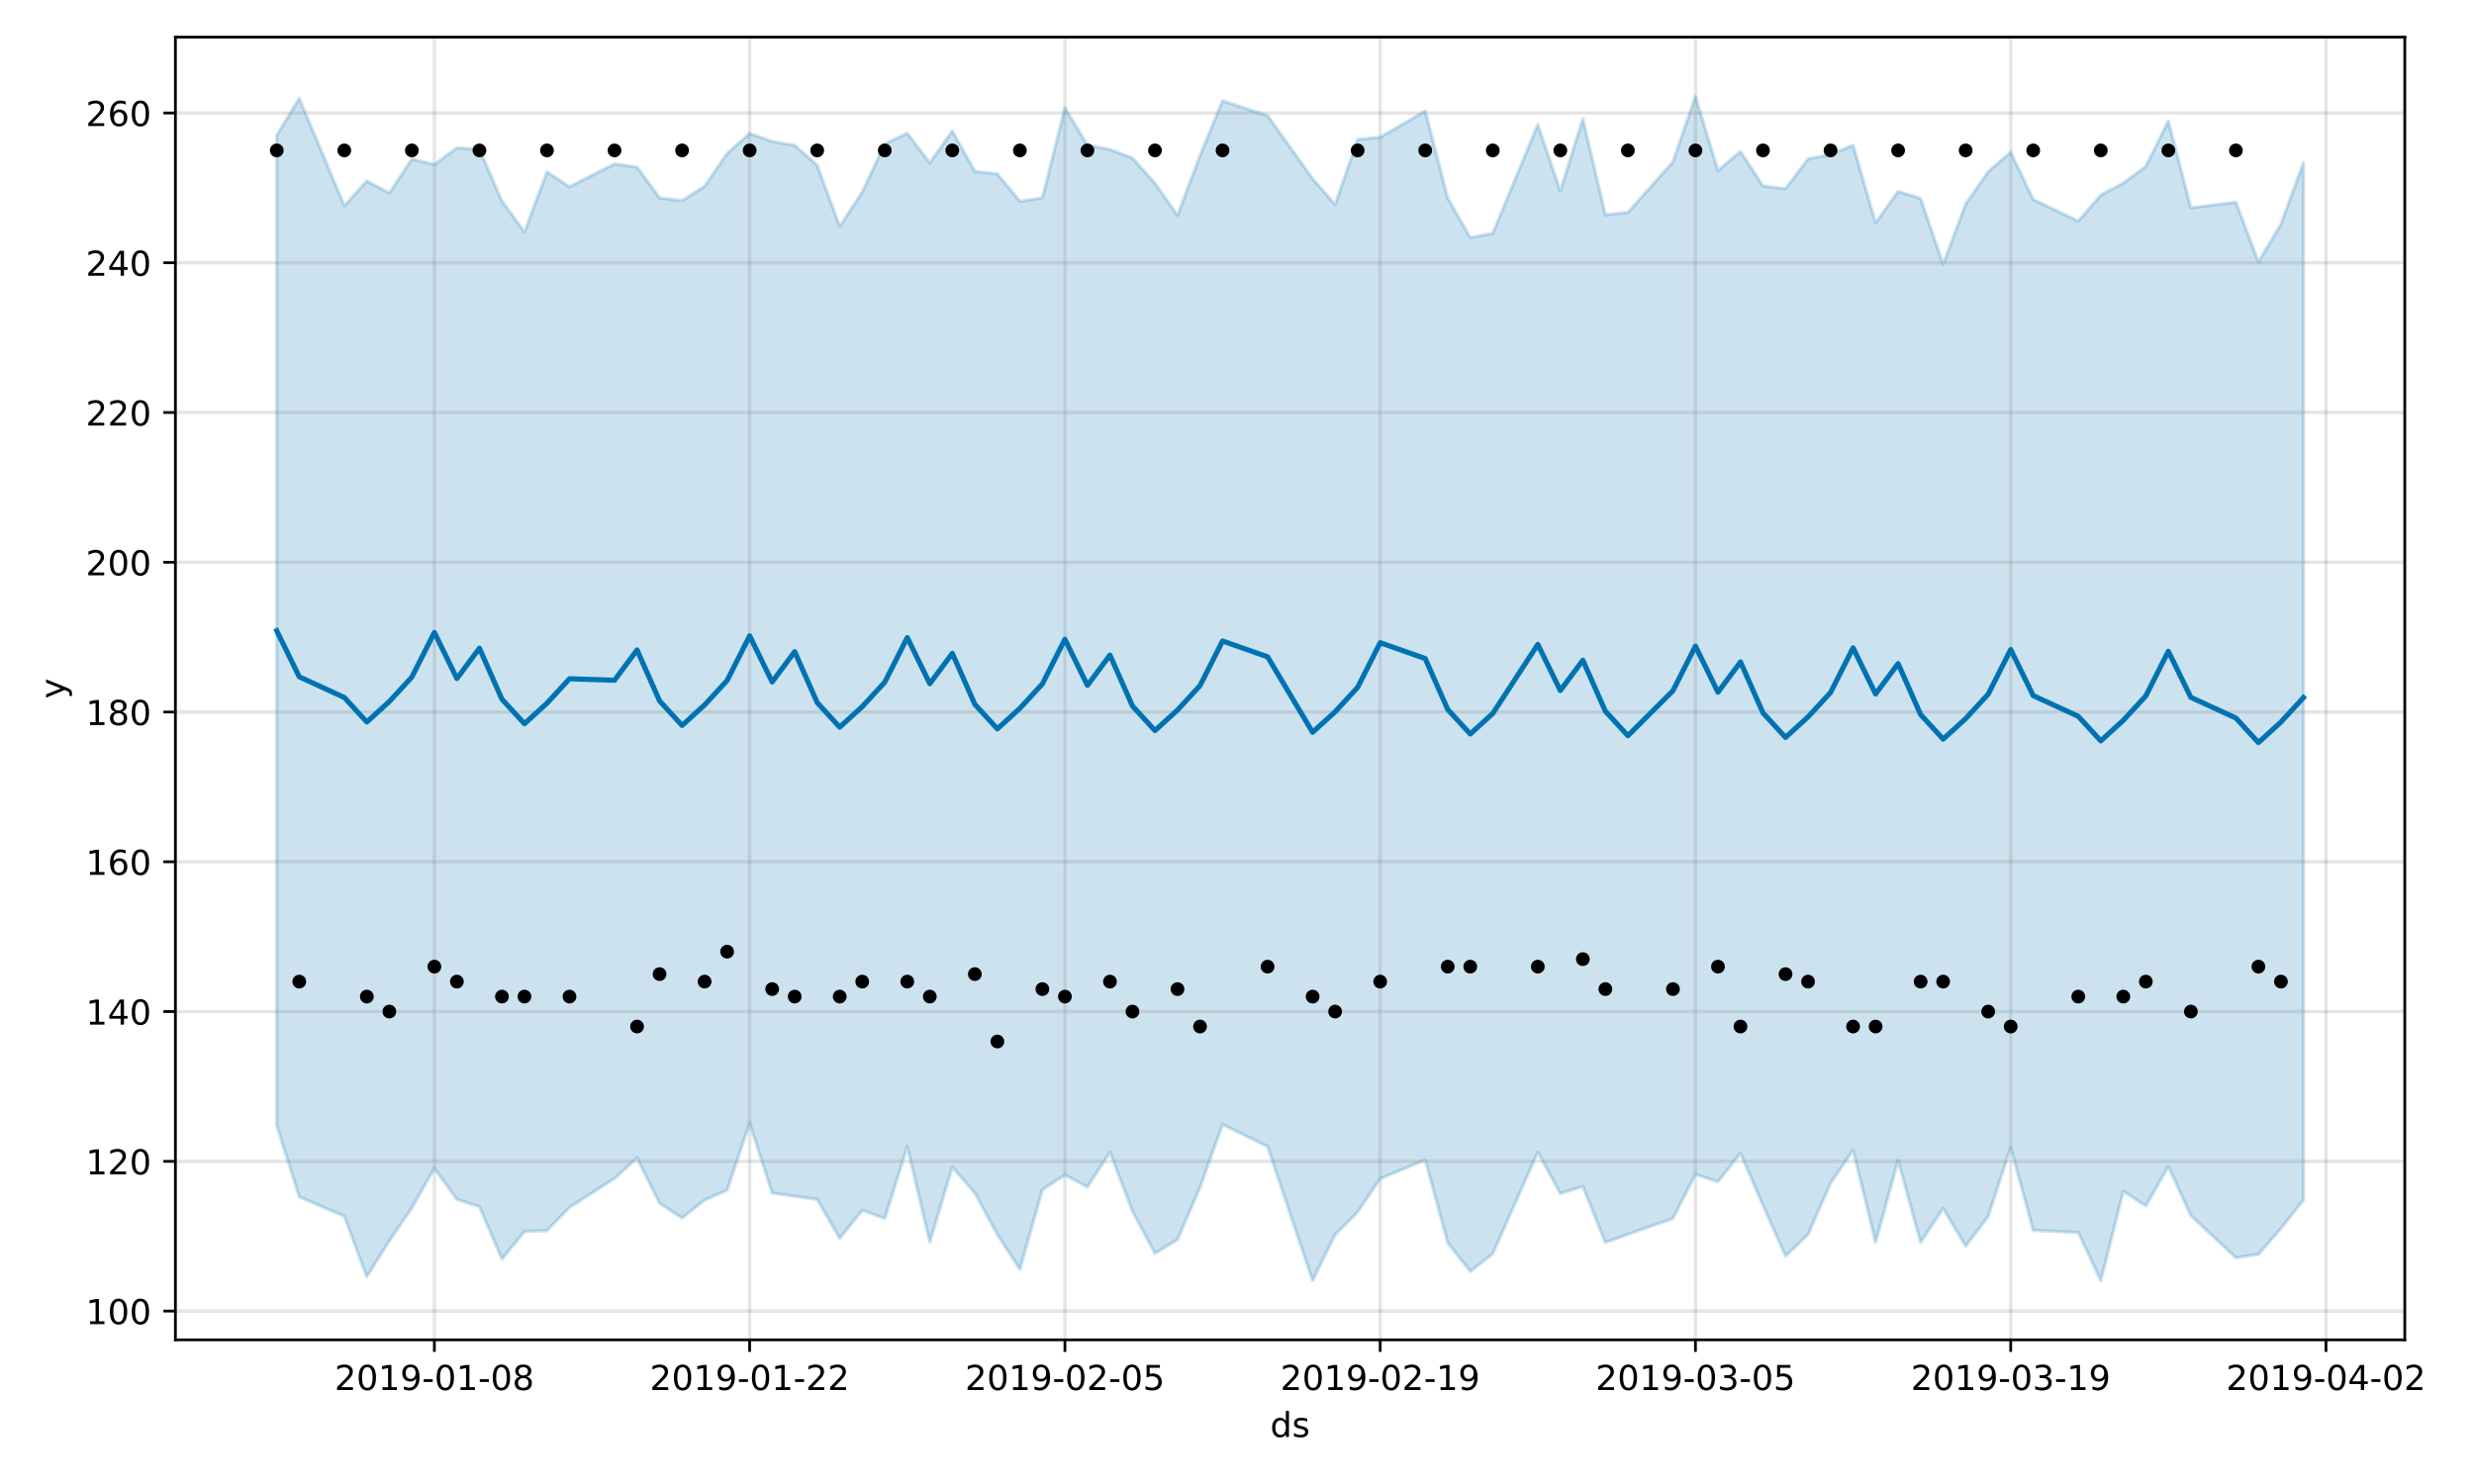 <?xml version="1.0" encoding="utf-8" standalone="no"?>
<!DOCTYPE svg PUBLIC "-//W3C//DTD SVG 1.1//EN"
  "http://www.w3.org/Graphics/SVG/1.1/DTD/svg11.dtd">
<!-- Created with matplotlib (https://matplotlib.org/) -->
<svg height="432pt" version="1.1" viewBox="0 0 720 432" width="720pt" xmlns="http://www.w3.org/2000/svg" xmlns:xlink="http://www.w3.org/1999/xlink">
 <defs>
  <style type="text/css">
*{stroke-linecap:butt;stroke-linejoin:round;}
  </style>
 </defs>
 <g id="figure_1">
  <g id="patch_1">
   <path d="M 0 432 
L 720 432 
L 720 0 
L 0 0 
z
" style="fill:#ffffff;"/>
  </g>
  <g id="axes_1">
   <g id="patch_2">
    <path d="M 51.05 390.04 
L 699.857 390.04 
L 699.857 10.8 
L 51.05 10.8 
z
" style="fill:#ffffff;"/>
   </g>
   <g id="PolyCollection_1">
    <defs>
     <path d="M 80.541 -392.601 
L 80.541 -104.341 
L 87.095 -83.588 
L 100.202 -77.936 
L 106.756 -60.337 
L 113.309 -70.82 
L 119.863 -80.382 
L 126.417 -91.908 
L 132.97 -82.82 
L 139.524 -80.77 
L 146.077 -65.471 
L 152.631 -73.512 
L 159.185 -73.768 
L 165.738 -80.512 
L 178.845 -88.942 
L 185.399 -94.904 
L 191.953 -81.729 
L 198.506 -77.409 
L 205.06 -82.632 
L 211.613 -85.545 
L 218.167 -105.075 
L 224.721 -84.718 
L 231.274 -83.771 
L 237.828 -82.842 
L 244.381 -71.475 
L 250.935 -79.682 
L 257.489 -77.292 
L 264.042 -98.208 
L 270.596 -70.395 
L 277.15 -92.247 
L 283.703 -84.743 
L 290.257 -72.613 
L 296.81 -62.505 
L 303.364 -85.678 
L 309.918 -89.931 
L 316.471 -86.467 
L 323.025 -96.604 
L 329.578 -79.401 
L 336.132 -67.142 
L 342.686 -71.144 
L 349.239 -86.368 
L 355.793 -104.638 
L 368.9 -98.247 
L 382.007 -59.218 
L 388.561 -72.592 
L 395.114 -79.172 
L 401.668 -88.872 
L 414.775 -94.34 
L 421.329 -70.235 
L 427.883 -61.881 
L 434.436 -67.019 
L 447.543 -96.595 
L 454.097 -84.543 
L 460.651 -86.638 
L 467.204 -70.285 
L 473.758 -72.683 
L 486.865 -77.295 
L 493.419 -90.152 
L 499.972 -87.975 
L 506.526 -96.304 
L 513.079 -81.113 
L 519.633 -66.344 
L 526.187 -72.605 
L 532.74 -87.571 
L 539.294 -97.219 
L 545.847 -70.354 
L 552.401 -94.193 
L 558.955 -70.295 
L 565.508 -80.215 
L 572.062 -69.255 
L 578.616 -77.876 
L 585.169 -97.968 
L 591.723 -73.839 
L 604.83 -73.209 
L 611.384 -59.198 
L 617.937 -85.23 
L 624.491 -80.937 
L 631.044 -92.407 
L 637.598 -78.114 
L 650.705 -65.88 
L 657.259 -66.847 
L 663.812 -74.392 
L 670.366 -82.69 
L 670.366 -384.643 
L 670.366 -384.643 
L 663.812 -366.772 
L 657.259 -355.757 
L 650.705 -373.13 
L 637.598 -371.504 
L 631.044 -396.784 
L 624.491 -383.552 
L 617.937 -378.703 
L 611.384 -375.205 
L 604.83 -367.632 
L 591.723 -373.923 
L 585.169 -387.729 
L 578.616 -382.013 
L 572.062 -372.638 
L 565.508 -355.056 
L 558.955 -374.197 
L 552.401 -376.306 
L 545.847 -367.102 
L 539.294 -389.72 
L 532.74 -386.996 
L 526.187 -385.764 
L 519.633 -377.032 
L 513.079 -377.878 
L 506.526 -387.91 
L 499.972 -382.34 
L 493.419 -403.962 
L 486.865 -384.887 
L 473.758 -370.156 
L 467.204 -369.449 
L 460.651 -397.432 
L 454.097 -376.396 
L 447.543 -395.719 
L 434.436 -364.073 
L 427.883 -362.836 
L 421.329 -374.328 
L 414.775 -399.686 
L 401.668 -392.032 
L 395.114 -391.429 
L 388.561 -372.471 
L 382.007 -379.957 
L 368.9 -398.321 
L 355.793 -402.662 
L 349.239 -386.722 
L 342.686 -369.335 
L 336.132 -378.633 
L 329.578 -385.986 
L 323.025 -388.497 
L 316.471 -389.695 
L 309.918 -400.647 
L 303.364 -374.428 
L 296.81 -373.395 
L 290.257 -381.374 
L 283.703 -382.1 
L 277.15 -393.867 
L 270.596 -384.56 
L 264.042 -393.211 
L 257.489 -390.136 
L 250.935 -376.089 
L 244.381 -366.076 
L 237.828 -383.897 
L 231.274 -389.691 
L 224.721 -390.823 
L 218.167 -393.174 
L 211.613 -387.33 
L 205.06 -377.77 
L 198.506 -373.613 
L 191.953 -374.388 
L 185.399 -383.355 
L 178.845 -384.297 
L 165.738 -377.619 
L 159.185 -381.956 
L 152.631 -364.463 
L 146.077 -373.471 
L 139.524 -388.535 
L 132.97 -388.943 
L 126.417 -384.117 
L 119.863 -385.738 
L 113.309 -375.788 
L 106.756 -379.328 
L 100.202 -372.078 
L 87.095 -403.359 
L 80.541 -392.601 
z
" id="m6bc4065af2" style="stroke:#0072b2;stroke-opacity:0.2;"/>
    </defs>
    <g clip-path="url(#pd76e90edb2)">
     <use style="fill:#0072b2;fill-opacity:0.2;stroke:#0072b2;stroke-opacity:0.2;" x="0" xlink:href="#m6bc4065af2" y="432"/>
    </g>
   </g>
   <g id="matplotlib.axis_1">
    <g id="xtick_1">
     <g id="line2d_1">
      <path clip-path="url(#pd76e90edb2)" d="M 126.417 390.04 
L 126.417 10.8 
" style="fill:none;stroke:#808080;stroke-linecap:square;stroke-opacity:0.2;"/>
     </g>
     <g id="line2d_2">
      <defs>
       <path d="M 0 0 
L 0 3.5 
" id="m3eb7b88e1e" style="stroke:#000000;stroke-width:0.8;"/>
      </defs>
      <g>
       <use style="stroke:#000000;stroke-width:0.8;" x="126.417" xlink:href="#m3eb7b88e1e" y="390.04"/>
      </g>
     </g>
     <g id="text_1">
      <!-- 2019-01-08 -->
      <defs>
       <path d="M 19.188 8.297 
L 53.609 8.297 
L 53.609 0 
L 7.328 0 
L 7.328 8.297 
Q 12.938 14.109 22.625 23.891 
Q 32.328 33.688 34.812 36.531 
Q 39.547 41.844 41.422 45.531 
Q 43.312 49.219 43.312 52.781 
Q 43.312 58.594 39.234 62.25 
Q 35.156 65.922 28.609 65.922 
Q 23.969 65.922 18.812 64.312 
Q 13.672 62.703 7.812 59.422 
L 7.812 69.391 
Q 13.766 71.781 18.938 73 
Q 24.125 74.219 28.422 74.219 
Q 39.75 74.219 46.484 68.547 
Q 53.219 62.891 53.219 53.422 
Q 53.219 48.922 51.531 44.891 
Q 49.859 40.875 45.406 35.406 
Q 44.188 33.984 37.641 27.219 
Q 31.109 20.453 19.188 8.297 
z
" id="DejaVuSans-50"/>
       <path d="M 31.781 66.406 
Q 24.172 66.406 20.328 58.906 
Q 16.5 51.422 16.5 36.375 
Q 16.5 21.391 20.328 13.891 
Q 24.172 6.391 31.781 6.391 
Q 39.453 6.391 43.281 13.891 
Q 47.125 21.391 47.125 36.375 
Q 47.125 51.422 43.281 58.906 
Q 39.453 66.406 31.781 66.406 
z
M 31.781 74.219 
Q 44.047 74.219 50.516 64.516 
Q 56.984 54.828 56.984 36.375 
Q 56.984 17.969 50.516 8.266 
Q 44.047 -1.422 31.781 -1.422 
Q 19.531 -1.422 13.062 8.266 
Q 6.594 17.969 6.594 36.375 
Q 6.594 54.828 13.062 64.516 
Q 19.531 74.219 31.781 74.219 
z
" id="DejaVuSans-48"/>
       <path d="M 12.406 8.297 
L 28.516 8.297 
L 28.516 63.922 
L 10.984 60.406 
L 10.984 69.391 
L 28.422 72.906 
L 38.281 72.906 
L 38.281 8.297 
L 54.391 8.297 
L 54.391 0 
L 12.406 0 
z
" id="DejaVuSans-49"/>
       <path d="M 10.984 1.516 
L 10.984 10.5 
Q 14.703 8.734 18.5 7.812 
Q 22.312 6.891 25.984 6.891 
Q 35.75 6.891 40.891 13.453 
Q 46.047 20.016 46.781 33.406 
Q 43.953 29.203 39.594 26.953 
Q 35.25 24.703 29.984 24.703 
Q 19.047 24.703 12.672 31.312 
Q 6.297 37.938 6.297 49.422 
Q 6.297 60.641 12.938 67.422 
Q 19.578 74.219 30.609 74.219 
Q 43.266 74.219 49.922 64.516 
Q 56.594 54.828 56.594 36.375 
Q 56.594 19.141 48.406 8.859 
Q 40.234 -1.422 26.422 -1.422 
Q 22.703 -1.422 18.891 -0.688 
Q 15.094 0.047 10.984 1.516 
z
M 30.609 32.422 
Q 37.25 32.422 41.125 36.953 
Q 45.016 41.5 45.016 49.422 
Q 45.016 57.281 41.125 61.844 
Q 37.25 66.406 30.609 66.406 
Q 23.969 66.406 20.094 61.844 
Q 16.219 57.281 16.219 49.422 
Q 16.219 41.5 20.094 36.953 
Q 23.969 32.422 30.609 32.422 
z
" id="DejaVuSans-57"/>
       <path d="M 4.891 31.391 
L 31.203 31.391 
L 31.203 23.391 
L 4.891 23.391 
z
" id="DejaVuSans-45"/>
       <path d="M 31.781 34.625 
Q 24.75 34.625 20.719 30.859 
Q 16.703 27.094 16.703 20.516 
Q 16.703 13.922 20.719 10.156 
Q 24.75 6.391 31.781 6.391 
Q 38.812 6.391 42.859 10.172 
Q 46.922 13.969 46.922 20.516 
Q 46.922 27.094 42.891 30.859 
Q 38.875 34.625 31.781 34.625 
z
M 21.922 38.812 
Q 15.578 40.375 12.031 44.719 
Q 8.5 49.078 8.5 55.328 
Q 8.5 64.062 14.719 69.141 
Q 20.953 74.219 31.781 74.219 
Q 42.672 74.219 48.875 69.141 
Q 55.078 64.062 55.078 55.328 
Q 55.078 49.078 51.531 44.719 
Q 48 40.375 41.703 38.812 
Q 48.828 37.156 52.797 32.312 
Q 56.781 27.484 56.781 20.516 
Q 56.781 9.906 50.312 4.234 
Q 43.844 -1.422 31.781 -1.422 
Q 19.734 -1.422 13.25 4.234 
Q 6.781 9.906 6.781 20.516 
Q 6.781 27.484 10.781 32.312 
Q 14.797 37.156 21.922 38.812 
z
M 18.312 54.391 
Q 18.312 48.734 21.844 45.562 
Q 25.391 42.391 31.781 42.391 
Q 38.141 42.391 41.719 45.562 
Q 45.312 48.734 45.312 54.391 
Q 45.312 60.062 41.719 63.234 
Q 38.141 66.406 31.781 66.406 
Q 25.391 66.406 21.844 63.234 
Q 18.312 60.062 18.312 54.391 
z
" id="DejaVuSans-56"/>
      </defs>
      <g transform="translate(97.359 404.638)scale(0.1 -0.1)">
       <use xlink:href="#DejaVuSans-50"/>
       <use x="63.623" xlink:href="#DejaVuSans-48"/>
       <use x="127.246" xlink:href="#DejaVuSans-49"/>
       <use x="190.869" xlink:href="#DejaVuSans-57"/>
       <use x="254.492" xlink:href="#DejaVuSans-45"/>
       <use x="290.576" xlink:href="#DejaVuSans-48"/>
       <use x="354.199" xlink:href="#DejaVuSans-49"/>
       <use x="417.822" xlink:href="#DejaVuSans-45"/>
       <use x="453.906" xlink:href="#DejaVuSans-48"/>
       <use x="517.529" xlink:href="#DejaVuSans-56"/>
      </g>
     </g>
    </g>
    <g id="xtick_2">
     <g id="line2d_3">
      <path clip-path="url(#pd76e90edb2)" d="M 218.167 390.04 
L 218.167 10.8 
" style="fill:none;stroke:#808080;stroke-linecap:square;stroke-opacity:0.2;"/>
     </g>
     <g id="line2d_4">
      <g>
       <use style="stroke:#000000;stroke-width:0.8;" x="218.167" xlink:href="#m3eb7b88e1e" y="390.04"/>
      </g>
     </g>
     <g id="text_2">
      <!-- 2019-01-22 -->
      <g transform="translate(189.109 404.638)scale(0.1 -0.1)">
       <use xlink:href="#DejaVuSans-50"/>
       <use x="63.623" xlink:href="#DejaVuSans-48"/>
       <use x="127.246" xlink:href="#DejaVuSans-49"/>
       <use x="190.869" xlink:href="#DejaVuSans-57"/>
       <use x="254.492" xlink:href="#DejaVuSans-45"/>
       <use x="290.576" xlink:href="#DejaVuSans-48"/>
       <use x="354.199" xlink:href="#DejaVuSans-49"/>
       <use x="417.822" xlink:href="#DejaVuSans-45"/>
       <use x="453.906" xlink:href="#DejaVuSans-50"/>
       <use x="517.529" xlink:href="#DejaVuSans-50"/>
      </g>
     </g>
    </g>
    <g id="xtick_3">
     <g id="line2d_5">
      <path clip-path="url(#pd76e90edb2)" d="M 309.918 390.04 
L 309.918 10.8 
" style="fill:none;stroke:#808080;stroke-linecap:square;stroke-opacity:0.2;"/>
     </g>
     <g id="line2d_6">
      <g>
       <use style="stroke:#000000;stroke-width:0.8;" x="309.918" xlink:href="#m3eb7b88e1e" y="390.04"/>
      </g>
     </g>
     <g id="text_3">
      <!-- 2019-02-05 -->
      <defs>
       <path d="M 10.797 72.906 
L 49.516 72.906 
L 49.516 64.594 
L 19.828 64.594 
L 19.828 46.734 
Q 21.969 47.469 24.109 47.828 
Q 26.266 48.188 28.422 48.188 
Q 40.625 48.188 47.75 41.5 
Q 54.891 34.812 54.891 23.391 
Q 54.891 11.625 47.562 5.094 
Q 40.234 -1.422 26.906 -1.422 
Q 22.312 -1.422 17.547 -0.641 
Q 12.797 0.141 7.719 1.703 
L 7.719 11.625 
Q 12.109 9.234 16.797 8.062 
Q 21.484 6.891 26.703 6.891 
Q 35.156 6.891 40.078 11.328 
Q 45.016 15.766 45.016 23.391 
Q 45.016 31 40.078 35.438 
Q 35.156 39.891 26.703 39.891 
Q 22.75 39.891 18.812 39.016 
Q 14.891 38.141 10.797 36.281 
z
" id="DejaVuSans-53"/>
      </defs>
      <g transform="translate(280.86 404.638)scale(0.1 -0.1)">
       <use xlink:href="#DejaVuSans-50"/>
       <use x="63.623" xlink:href="#DejaVuSans-48"/>
       <use x="127.246" xlink:href="#DejaVuSans-49"/>
       <use x="190.869" xlink:href="#DejaVuSans-57"/>
       <use x="254.492" xlink:href="#DejaVuSans-45"/>
       <use x="290.576" xlink:href="#DejaVuSans-48"/>
       <use x="354.199" xlink:href="#DejaVuSans-50"/>
       <use x="417.822" xlink:href="#DejaVuSans-45"/>
       <use x="453.906" xlink:href="#DejaVuSans-48"/>
       <use x="517.529" xlink:href="#DejaVuSans-53"/>
      </g>
     </g>
    </g>
    <g id="xtick_4">
     <g id="line2d_7">
      <path clip-path="url(#pd76e90edb2)" d="M 401.668 390.04 
L 401.668 10.8 
" style="fill:none;stroke:#808080;stroke-linecap:square;stroke-opacity:0.2;"/>
     </g>
     <g id="line2d_8">
      <g>
       <use style="stroke:#000000;stroke-width:0.8;" x="401.668" xlink:href="#m3eb7b88e1e" y="390.04"/>
      </g>
     </g>
     <g id="text_4">
      <!-- 2019-02-19 -->
      <g transform="translate(372.61 404.638)scale(0.1 -0.1)">
       <use xlink:href="#DejaVuSans-50"/>
       <use x="63.623" xlink:href="#DejaVuSans-48"/>
       <use x="127.246" xlink:href="#DejaVuSans-49"/>
       <use x="190.869" xlink:href="#DejaVuSans-57"/>
       <use x="254.492" xlink:href="#DejaVuSans-45"/>
       <use x="290.576" xlink:href="#DejaVuSans-48"/>
       <use x="354.199" xlink:href="#DejaVuSans-50"/>
       <use x="417.822" xlink:href="#DejaVuSans-45"/>
       <use x="453.906" xlink:href="#DejaVuSans-49"/>
       <use x="517.529" xlink:href="#DejaVuSans-57"/>
      </g>
     </g>
    </g>
    <g id="xtick_5">
     <g id="line2d_9">
      <path clip-path="url(#pd76e90edb2)" d="M 493.419 390.04 
L 493.419 10.8 
" style="fill:none;stroke:#808080;stroke-linecap:square;stroke-opacity:0.2;"/>
     </g>
     <g id="line2d_10">
      <g>
       <use style="stroke:#000000;stroke-width:0.8;" x="493.419" xlink:href="#m3eb7b88e1e" y="390.04"/>
      </g>
     </g>
     <g id="text_5">
      <!-- 2019-03-05 -->
      <defs>
       <path d="M 40.578 39.312 
Q 47.656 37.797 51.625 33 
Q 55.609 28.219 55.609 21.188 
Q 55.609 10.406 48.188 4.484 
Q 40.766 -1.422 27.094 -1.422 
Q 22.516 -1.422 17.656 -0.516 
Q 12.797 0.391 7.625 2.203 
L 7.625 11.719 
Q 11.719 9.328 16.594 8.109 
Q 21.484 6.891 26.812 6.891 
Q 36.078 6.891 40.938 10.547 
Q 45.797 14.203 45.797 21.188 
Q 45.797 27.641 41.281 31.266 
Q 36.766 34.906 28.719 34.906 
L 20.219 34.906 
L 20.219 43.016 
L 29.109 43.016 
Q 36.375 43.016 40.234 45.922 
Q 44.094 48.828 44.094 54.297 
Q 44.094 59.906 40.109 62.906 
Q 36.141 65.922 28.719 65.922 
Q 24.656 65.922 20.016 65.031 
Q 15.375 64.156 9.812 62.312 
L 9.812 71.094 
Q 15.438 72.656 20.344 73.438 
Q 25.25 74.219 29.594 74.219 
Q 40.828 74.219 47.359 69.109 
Q 53.906 64.016 53.906 55.328 
Q 53.906 49.266 50.438 45.094 
Q 46.969 40.922 40.578 39.312 
z
" id="DejaVuSans-51"/>
      </defs>
      <g transform="translate(464.361 404.638)scale(0.1 -0.1)">
       <use xlink:href="#DejaVuSans-50"/>
       <use x="63.623" xlink:href="#DejaVuSans-48"/>
       <use x="127.246" xlink:href="#DejaVuSans-49"/>
       <use x="190.869" xlink:href="#DejaVuSans-57"/>
       <use x="254.492" xlink:href="#DejaVuSans-45"/>
       <use x="290.576" xlink:href="#DejaVuSans-48"/>
       <use x="354.199" xlink:href="#DejaVuSans-51"/>
       <use x="417.822" xlink:href="#DejaVuSans-45"/>
       <use x="453.906" xlink:href="#DejaVuSans-48"/>
       <use x="517.529" xlink:href="#DejaVuSans-53"/>
      </g>
     </g>
    </g>
    <g id="xtick_6">
     <g id="line2d_11">
      <path clip-path="url(#pd76e90edb2)" d="M 585.169 390.04 
L 585.169 10.8 
" style="fill:none;stroke:#808080;stroke-linecap:square;stroke-opacity:0.2;"/>
     </g>
     <g id="line2d_12">
      <g>
       <use style="stroke:#000000;stroke-width:0.8;" x="585.169" xlink:href="#m3eb7b88e1e" y="390.04"/>
      </g>
     </g>
     <g id="text_6">
      <!-- 2019-03-19 -->
      <g transform="translate(556.111 404.638)scale(0.1 -0.1)">
       <use xlink:href="#DejaVuSans-50"/>
       <use x="63.623" xlink:href="#DejaVuSans-48"/>
       <use x="127.246" xlink:href="#DejaVuSans-49"/>
       <use x="190.869" xlink:href="#DejaVuSans-57"/>
       <use x="254.492" xlink:href="#DejaVuSans-45"/>
       <use x="290.576" xlink:href="#DejaVuSans-48"/>
       <use x="354.199" xlink:href="#DejaVuSans-51"/>
       <use x="417.822" xlink:href="#DejaVuSans-45"/>
       <use x="453.906" xlink:href="#DejaVuSans-49"/>
       <use x="517.529" xlink:href="#DejaVuSans-57"/>
      </g>
     </g>
    </g>
    <g id="xtick_7">
     <g id="line2d_13">
      <path clip-path="url(#pd76e90edb2)" d="M 676.92 390.04 
L 676.92 10.8 
" style="fill:none;stroke:#808080;stroke-linecap:square;stroke-opacity:0.2;"/>
     </g>
     <g id="line2d_14">
      <g>
       <use style="stroke:#000000;stroke-width:0.8;" x="676.92" xlink:href="#m3eb7b88e1e" y="390.04"/>
      </g>
     </g>
     <g id="text_7">
      <!-- 2019-04-02 -->
      <defs>
       <path d="M 37.797 64.312 
L 12.891 25.391 
L 37.797 25.391 
z
M 35.203 72.906 
L 47.609 72.906 
L 47.609 25.391 
L 58.016 25.391 
L 58.016 17.188 
L 47.609 17.188 
L 47.609 0 
L 37.797 0 
L 37.797 17.188 
L 4.891 17.188 
L 4.891 26.703 
z
" id="DejaVuSans-52"/>
      </defs>
      <g transform="translate(647.862 404.638)scale(0.1 -0.1)">
       <use xlink:href="#DejaVuSans-50"/>
       <use x="63.623" xlink:href="#DejaVuSans-48"/>
       <use x="127.246" xlink:href="#DejaVuSans-49"/>
       <use x="190.869" xlink:href="#DejaVuSans-57"/>
       <use x="254.492" xlink:href="#DejaVuSans-45"/>
       <use x="290.576" xlink:href="#DejaVuSans-48"/>
       <use x="354.199" xlink:href="#DejaVuSans-52"/>
       <use x="417.822" xlink:href="#DejaVuSans-45"/>
       <use x="453.906" xlink:href="#DejaVuSans-48"/>
       <use x="517.529" xlink:href="#DejaVuSans-50"/>
      </g>
     </g>
    </g>
    <g id="text_8">
     <!-- ds -->
     <defs>
      <path d="M 45.406 46.391 
L 45.406 75.984 
L 54.391 75.984 
L 54.391 0 
L 45.406 0 
L 45.406 8.203 
Q 42.578 3.328 38.25 0.953 
Q 33.938 -1.422 27.875 -1.422 
Q 17.969 -1.422 11.734 6.484 
Q 5.516 14.406 5.516 27.297 
Q 5.516 40.188 11.734 48.094 
Q 17.969 56 27.875 56 
Q 33.938 56 38.25 53.625 
Q 42.578 51.266 45.406 46.391 
z
M 14.797 27.297 
Q 14.797 17.391 18.875 11.75 
Q 22.953 6.109 30.078 6.109 
Q 37.203 6.109 41.297 11.75 
Q 45.406 17.391 45.406 27.297 
Q 45.406 37.203 41.297 42.844 
Q 37.203 48.484 30.078 48.484 
Q 22.953 48.484 18.875 42.844 
Q 14.797 37.203 14.797 27.297 
z
" id="DejaVuSans-100"/>
      <path d="M 44.281 53.078 
L 44.281 44.578 
Q 40.484 46.531 36.375 47.5 
Q 32.281 48.484 27.875 48.484 
Q 21.188 48.484 17.844 46.438 
Q 14.5 44.391 14.5 40.281 
Q 14.5 37.156 16.891 35.375 
Q 19.281 33.594 26.516 31.984 
L 29.594 31.297 
Q 39.156 29.25 43.188 25.516 
Q 47.219 21.781 47.219 15.094 
Q 47.219 7.469 41.188 3.016 
Q 35.156 -1.422 24.609 -1.422 
Q 20.219 -1.422 15.453 -0.562 
Q 10.688 0.297 5.422 2 
L 5.422 11.281 
Q 10.406 8.688 15.234 7.391 
Q 20.062 6.109 24.812 6.109 
Q 31.156 6.109 34.562 8.281 
Q 37.984 10.453 37.984 14.406 
Q 37.984 18.062 35.516 20.016 
Q 33.062 21.969 24.703 23.781 
L 21.578 24.516 
Q 13.234 26.266 9.516 29.906 
Q 5.812 33.547 5.812 39.891 
Q 5.812 47.609 11.281 51.797 
Q 16.75 56 26.812 56 
Q 31.781 56 36.172 55.266 
Q 40.578 54.547 44.281 53.078 
z
" id="DejaVuSans-115"/>
     </defs>
     <g transform="translate(369.675 418.317)scale(0.1 -0.1)">
      <use xlink:href="#DejaVuSans-100"/>
      <use x="63.477" xlink:href="#DejaVuSans-115"/>
     </g>
    </g>
   </g>
   <g id="matplotlib.axis_2">
    <g id="ytick_1">
     <g id="line2d_15">
      <path clip-path="url(#pd76e90edb2)" d="M 51.05 381.664 
L 699.857 381.664 
" style="fill:none;stroke:#808080;stroke-linecap:square;stroke-opacity:0.2;"/>
     </g>
     <g id="line2d_16">
      <defs>
       <path d="M 0 0 
L -3.5 0 
" id="m6ceea3ae33" style="stroke:#000000;stroke-width:0.8;"/>
      </defs>
      <g>
       <use style="stroke:#000000;stroke-width:0.8;" x="51.05" xlink:href="#m6ceea3ae33" y="381.664"/>
      </g>
     </g>
     <g id="text_9">
      <!-- 100 -->
      <g transform="translate(24.962 385.463)scale(0.1 -0.1)">
       <use xlink:href="#DejaVuSans-49"/>
       <use x="63.623" xlink:href="#DejaVuSans-48"/>
       <use x="127.246" xlink:href="#DejaVuSans-48"/>
      </g>
     </g>
    </g>
    <g id="ytick_2">
     <g id="line2d_17">
      <path clip-path="url(#pd76e90edb2)" d="M 51.05 338.067 
L 699.857 338.067 
" style="fill:none;stroke:#808080;stroke-linecap:square;stroke-opacity:0.2;"/>
     </g>
     <g id="line2d_18">
      <g>
       <use style="stroke:#000000;stroke-width:0.8;" x="51.05" xlink:href="#m6ceea3ae33" y="338.067"/>
      </g>
     </g>
     <g id="text_10">
      <!-- 120 -->
      <g transform="translate(24.962 341.866)scale(0.1 -0.1)">
       <use xlink:href="#DejaVuSans-49"/>
       <use x="63.623" xlink:href="#DejaVuSans-50"/>
       <use x="127.246" xlink:href="#DejaVuSans-48"/>
      </g>
     </g>
    </g>
    <g id="ytick_3">
     <g id="line2d_19">
      <path clip-path="url(#pd76e90edb2)" d="M 51.05 294.47 
L 699.857 294.47 
" style="fill:none;stroke:#808080;stroke-linecap:square;stroke-opacity:0.2;"/>
     </g>
     <g id="line2d_20">
      <g>
       <use style="stroke:#000000;stroke-width:0.8;" x="51.05" xlink:href="#m6ceea3ae33" y="294.47"/>
      </g>
     </g>
     <g id="text_11">
      <!-- 140 -->
      <g transform="translate(24.962 298.269)scale(0.1 -0.1)">
       <use xlink:href="#DejaVuSans-49"/>
       <use x="63.623" xlink:href="#DejaVuSans-52"/>
       <use x="127.246" xlink:href="#DejaVuSans-48"/>
      </g>
     </g>
    </g>
    <g id="ytick_4">
     <g id="line2d_21">
      <path clip-path="url(#pd76e90edb2)" d="M 51.05 250.873 
L 699.857 250.873 
" style="fill:none;stroke:#808080;stroke-linecap:square;stroke-opacity:0.2;"/>
     </g>
     <g id="line2d_22">
      <g>
       <use style="stroke:#000000;stroke-width:0.8;" x="51.05" xlink:href="#m6ceea3ae33" y="250.873"/>
      </g>
     </g>
     <g id="text_12">
      <!-- 160 -->
      <defs>
       <path d="M 33.016 40.375 
Q 26.375 40.375 22.484 35.828 
Q 18.609 31.297 18.609 23.391 
Q 18.609 15.531 22.484 10.953 
Q 26.375 6.391 33.016 6.391 
Q 39.656 6.391 43.531 10.953 
Q 47.406 15.531 47.406 23.391 
Q 47.406 31.297 43.531 35.828 
Q 39.656 40.375 33.016 40.375 
z
M 52.594 71.297 
L 52.594 62.312 
Q 48.875 64.062 45.094 64.984 
Q 41.312 65.922 37.594 65.922 
Q 27.828 65.922 22.672 59.328 
Q 17.531 52.734 16.797 39.406 
Q 19.672 43.656 24.016 45.922 
Q 28.375 48.188 33.594 48.188 
Q 44.578 48.188 50.953 41.516 
Q 57.328 34.859 57.328 23.391 
Q 57.328 12.156 50.688 5.359 
Q 44.047 -1.422 33.016 -1.422 
Q 20.359 -1.422 13.672 8.266 
Q 6.984 17.969 6.984 36.375 
Q 6.984 53.656 15.188 63.938 
Q 23.391 74.219 37.203 74.219 
Q 40.922 74.219 44.703 73.484 
Q 48.484 72.75 52.594 71.297 
z
" id="DejaVuSans-54"/>
      </defs>
      <g transform="translate(24.962 254.672)scale(0.1 -0.1)">
       <use xlink:href="#DejaVuSans-49"/>
       <use x="63.623" xlink:href="#DejaVuSans-54"/>
       <use x="127.246" xlink:href="#DejaVuSans-48"/>
      </g>
     </g>
    </g>
    <g id="ytick_5">
     <g id="line2d_23">
      <path clip-path="url(#pd76e90edb2)" d="M 51.05 207.275 
L 699.857 207.275 
" style="fill:none;stroke:#808080;stroke-linecap:square;stroke-opacity:0.2;"/>
     </g>
     <g id="line2d_24">
      <g>
       <use style="stroke:#000000;stroke-width:0.8;" x="51.05" xlink:href="#m6ceea3ae33" y="207.275"/>
      </g>
     </g>
     <g id="text_13">
      <!-- 180 -->
      <g transform="translate(24.962 211.075)scale(0.1 -0.1)">
       <use xlink:href="#DejaVuSans-49"/>
       <use x="63.623" xlink:href="#DejaVuSans-56"/>
       <use x="127.246" xlink:href="#DejaVuSans-48"/>
      </g>
     </g>
    </g>
    <g id="ytick_6">
     <g id="line2d_25">
      <path clip-path="url(#pd76e90edb2)" d="M 51.05 163.678 
L 699.857 163.678 
" style="fill:none;stroke:#808080;stroke-linecap:square;stroke-opacity:0.2;"/>
     </g>
     <g id="line2d_26">
      <g>
       <use style="stroke:#000000;stroke-width:0.8;" x="51.05" xlink:href="#m6ceea3ae33" y="163.678"/>
      </g>
     </g>
     <g id="text_14">
      <!-- 200 -->
      <g transform="translate(24.962 167.478)scale(0.1 -0.1)">
       <use xlink:href="#DejaVuSans-50"/>
       <use x="63.623" xlink:href="#DejaVuSans-48"/>
       <use x="127.246" xlink:href="#DejaVuSans-48"/>
      </g>
     </g>
    </g>
    <g id="ytick_7">
     <g id="line2d_27">
      <path clip-path="url(#pd76e90edb2)" d="M 51.05 120.081 
L 699.857 120.081 
" style="fill:none;stroke:#808080;stroke-linecap:square;stroke-opacity:0.2;"/>
     </g>
     <g id="line2d_28">
      <g>
       <use style="stroke:#000000;stroke-width:0.8;" x="51.05" xlink:href="#m6ceea3ae33" y="120.081"/>
      </g>
     </g>
     <g id="text_15">
      <!-- 220 -->
      <g transform="translate(24.962 123.88)scale(0.1 -0.1)">
       <use xlink:href="#DejaVuSans-50"/>
       <use x="63.623" xlink:href="#DejaVuSans-50"/>
       <use x="127.246" xlink:href="#DejaVuSans-48"/>
      </g>
     </g>
    </g>
    <g id="ytick_8">
     <g id="line2d_29">
      <path clip-path="url(#pd76e90edb2)" d="M 51.05 76.484 
L 699.857 76.484 
" style="fill:none;stroke:#808080;stroke-linecap:square;stroke-opacity:0.2;"/>
     </g>
     <g id="line2d_30">
      <g>
       <use style="stroke:#000000;stroke-width:0.8;" x="51.05" xlink:href="#m6ceea3ae33" y="76.484"/>
      </g>
     </g>
     <g id="text_16">
      <!-- 240 -->
      <g transform="translate(24.962 80.283)scale(0.1 -0.1)">
       <use xlink:href="#DejaVuSans-50"/>
       <use x="63.623" xlink:href="#DejaVuSans-52"/>
       <use x="127.246" xlink:href="#DejaVuSans-48"/>
      </g>
     </g>
    </g>
    <g id="ytick_9">
     <g id="line2d_31">
      <path clip-path="url(#pd76e90edb2)" d="M 51.05 32.887 
L 699.857 32.887 
" style="fill:none;stroke:#808080;stroke-linecap:square;stroke-opacity:0.2;"/>
     </g>
     <g id="line2d_32">
      <g>
       <use style="stroke:#000000;stroke-width:0.8;" x="51.05" xlink:href="#m6ceea3ae33" y="32.887"/>
      </g>
     </g>
     <g id="text_17">
      <!-- 260 -->
      <g transform="translate(24.962 36.686)scale(0.1 -0.1)">
       <use xlink:href="#DejaVuSans-50"/>
       <use x="63.623" xlink:href="#DejaVuSans-54"/>
       <use x="127.246" xlink:href="#DejaVuSans-48"/>
      </g>
     </g>
    </g>
    <g id="text_18">
     <!-- y -->
     <defs>
      <path d="M 32.172 -5.078 
Q 28.375 -14.844 24.75 -17.812 
Q 21.141 -20.797 15.094 -20.797 
L 7.906 -20.797 
L 7.906 -13.281 
L 13.188 -13.281 
Q 16.891 -13.281 18.938 -11.516 
Q 21 -9.766 23.484 -3.219 
L 25.094 0.875 
L 2.984 54.688 
L 12.5 54.688 
L 29.594 11.922 
L 46.688 54.688 
L 56.203 54.688 
z
" id="DejaVuSans-121"/>
     </defs>
     <g transform="translate(18.883 203.379)rotate(-90)scale(0.1 -0.1)">
      <use xlink:href="#DejaVuSans-121"/>
     </g>
    </g>
   </g>
   <g id="line2d_33">
    <defs>
     <path d="M 0 1.5 
C 0.398 1.5 0.779 1.342 1.061 1.061 
C 1.342 0.779 1.5 0.398 1.5 0 
C 1.5 -0.398 1.342 -0.779 1.061 -1.061 
C 0.779 -1.342 0.398 -1.5 0 -1.5 
C -0.398 -1.5 -0.779 -1.342 -1.061 -1.061 
C -1.342 -0.779 -1.5 -0.398 -1.5 0 
C -1.5 0.398 -1.342 0.779 -1.061 1.061 
C -0.779 1.342 -0.398 1.5 0 1.5 
z
" id="m2c159493be" style="stroke:#000000;"/>
    </defs>
    <g clip-path="url(#pd76e90edb2)">
     <use style="stroke:#000000;" x="80.541" xlink:href="#m2c159493be" y="43.786"/>
     <use style="stroke:#000000;" x="87.095" xlink:href="#m2c159493be" y="285.75"/>
     <use style="stroke:#000000;" x="100.202" xlink:href="#m2c159493be" y="43.786"/>
     <use style="stroke:#000000;" x="106.756" xlink:href="#m2c159493be" y="290.11"/>
     <use style="stroke:#000000;" x="113.309" xlink:href="#m2c159493be" y="294.47"/>
     <use style="stroke:#000000;" x="119.863" xlink:href="#m2c159493be" y="43.786"/>
     <use style="stroke:#000000;" x="126.417" xlink:href="#m2c159493be" y="281.391"/>
     <use style="stroke:#000000;" x="132.97" xlink:href="#m2c159493be" y="285.75"/>
     <use style="stroke:#000000;" x="139.524" xlink:href="#m2c159493be" y="43.786"/>
     <use style="stroke:#000000;" x="146.077" xlink:href="#m2c159493be" y="290.11"/>
     <use style="stroke:#000000;" x="152.631" xlink:href="#m2c159493be" y="290.11"/>
     <use style="stroke:#000000;" x="159.185" xlink:href="#m2c159493be" y="43.786"/>
     <use style="stroke:#000000;" x="165.738" xlink:href="#m2c159493be" y="290.11"/>
     <use style="stroke:#000000;" x="178.845" xlink:href="#m2c159493be" y="43.786"/>
     <use style="stroke:#000000;" x="185.399" xlink:href="#m2c159493be" y="298.83"/>
     <use style="stroke:#000000;" x="191.953" xlink:href="#m2c159493be" y="283.571"/>
     <use style="stroke:#000000;" x="198.506" xlink:href="#m2c159493be" y="43.786"/>
     <use style="stroke:#000000;" x="205.06" xlink:href="#m2c159493be" y="285.75"/>
     <use style="stroke:#000000;" x="211.613" xlink:href="#m2c159493be" y="277.031"/>
     <use style="stroke:#000000;" x="218.167" xlink:href="#m2c159493be" y="43.786"/>
     <use style="stroke:#000000;" x="224.721" xlink:href="#m2c159493be" y="287.93"/>
     <use style="stroke:#000000;" x="231.274" xlink:href="#m2c159493be" y="290.11"/>
     <use style="stroke:#000000;" x="237.828" xlink:href="#m2c159493be" y="43.786"/>
     <use style="stroke:#000000;" x="244.381" xlink:href="#m2c159493be" y="290.11"/>
     <use style="stroke:#000000;" x="250.935" xlink:href="#m2c159493be" y="285.75"/>
     <use style="stroke:#000000;" x="257.489" xlink:href="#m2c159493be" y="43.786"/>
     <use style="stroke:#000000;" x="264.042" xlink:href="#m2c159493be" y="285.75"/>
     <use style="stroke:#000000;" x="270.596" xlink:href="#m2c159493be" y="290.11"/>
     <use style="stroke:#000000;" x="277.15" xlink:href="#m2c159493be" y="43.786"/>
     <use style="stroke:#000000;" x="283.703" xlink:href="#m2c159493be" y="283.571"/>
     <use style="stroke:#000000;" x="290.257" xlink:href="#m2c159493be" y="303.189"/>
     <use style="stroke:#000000;" x="296.81" xlink:href="#m2c159493be" y="43.786"/>
     <use style="stroke:#000000;" x="303.364" xlink:href="#m2c159493be" y="287.93"/>
     <use style="stroke:#000000;" x="309.918" xlink:href="#m2c159493be" y="290.11"/>
     <use style="stroke:#000000;" x="316.471" xlink:href="#m2c159493be" y="43.786"/>
     <use style="stroke:#000000;" x="323.025" xlink:href="#m2c159493be" y="285.75"/>
     <use style="stroke:#000000;" x="329.578" xlink:href="#m2c159493be" y="294.47"/>
     <use style="stroke:#000000;" x="336.132" xlink:href="#m2c159493be" y="43.786"/>
     <use style="stroke:#000000;" x="342.686" xlink:href="#m2c159493be" y="287.93"/>
     <use style="stroke:#000000;" x="349.239" xlink:href="#m2c159493be" y="298.83"/>
     <use style="stroke:#000000;" x="355.793" xlink:href="#m2c159493be" y="43.786"/>
     <use style="stroke:#000000;" x="368.9" xlink:href="#m2c159493be" y="281.391"/>
     <use style="stroke:#000000;" x="382.007" xlink:href="#m2c159493be" y="290.11"/>
     <use style="stroke:#000000;" x="388.561" xlink:href="#m2c159493be" y="294.47"/>
     <use style="stroke:#000000;" x="395.114" xlink:href="#m2c159493be" y="43.786"/>
     <use style="stroke:#000000;" x="401.668" xlink:href="#m2c159493be" y="285.75"/>
     <use style="stroke:#000000;" x="414.775" xlink:href="#m2c159493be" y="43.786"/>
     <use style="stroke:#000000;" x="421.329" xlink:href="#m2c159493be" y="281.391"/>
     <use style="stroke:#000000;" x="427.883" xlink:href="#m2c159493be" y="281.391"/>
     <use style="stroke:#000000;" x="434.436" xlink:href="#m2c159493be" y="43.786"/>
     <use style="stroke:#000000;" x="447.543" xlink:href="#m2c159493be" y="281.391"/>
     <use style="stroke:#000000;" x="454.097" xlink:href="#m2c159493be" y="43.786"/>
     <use style="stroke:#000000;" x="460.651" xlink:href="#m2c159493be" y="279.211"/>
     <use style="stroke:#000000;" x="467.204" xlink:href="#m2c159493be" y="287.93"/>
     <use style="stroke:#000000;" x="473.758" xlink:href="#m2c159493be" y="43.786"/>
     <use style="stroke:#000000;" x="486.865" xlink:href="#m2c159493be" y="287.93"/>
     <use style="stroke:#000000;" x="493.419" xlink:href="#m2c159493be" y="43.786"/>
     <use style="stroke:#000000;" x="499.972" xlink:href="#m2c159493be" y="281.391"/>
     <use style="stroke:#000000;" x="506.526" xlink:href="#m2c159493be" y="298.83"/>
     <use style="stroke:#000000;" x="513.079" xlink:href="#m2c159493be" y="43.786"/>
     <use style="stroke:#000000;" x="519.633" xlink:href="#m2c159493be" y="283.571"/>
     <use style="stroke:#000000;" x="526.187" xlink:href="#m2c159493be" y="285.75"/>
     <use style="stroke:#000000;" x="532.74" xlink:href="#m2c159493be" y="43.786"/>
     <use style="stroke:#000000;" x="539.294" xlink:href="#m2c159493be" y="298.83"/>
     <use style="stroke:#000000;" x="545.847" xlink:href="#m2c159493be" y="298.83"/>
     <use style="stroke:#000000;" x="552.401" xlink:href="#m2c159493be" y="43.786"/>
     <use style="stroke:#000000;" x="558.955" xlink:href="#m2c159493be" y="285.75"/>
     <use style="stroke:#000000;" x="565.508" xlink:href="#m2c159493be" y="285.75"/>
     <use style="stroke:#000000;" x="572.062" xlink:href="#m2c159493be" y="43.786"/>
     <use style="stroke:#000000;" x="578.616" xlink:href="#m2c159493be" y="294.47"/>
     <use style="stroke:#000000;" x="585.169" xlink:href="#m2c159493be" y="298.83"/>
     <use style="stroke:#000000;" x="591.723" xlink:href="#m2c159493be" y="43.786"/>
     <use style="stroke:#000000;" x="604.83" xlink:href="#m2c159493be" y="290.11"/>
     <use style="stroke:#000000;" x="611.384" xlink:href="#m2c159493be" y="43.786"/>
     <use style="stroke:#000000;" x="617.937" xlink:href="#m2c159493be" y="290.11"/>
     <use style="stroke:#000000;" x="624.491" xlink:href="#m2c159493be" y="285.75"/>
     <use style="stroke:#000000;" x="631.044" xlink:href="#m2c159493be" y="43.786"/>
     <use style="stroke:#000000;" x="637.598" xlink:href="#m2c159493be" y="294.47"/>
     <use style="stroke:#000000;" x="650.705" xlink:href="#m2c159493be" y="43.786"/>
     <use style="stroke:#000000;" x="657.259" xlink:href="#m2c159493be" y="281.391"/>
     <use style="stroke:#000000;" x="663.812" xlink:href="#m2c159493be" y="285.75"/>
    </g>
   </g>
   <g id="line2d_34">
    <path clip-path="url(#pd76e90edb2)" d="M 80.541 183.608 
L 87.095 197.022 
L 100.202 203.036 
L 106.756 210.178 
L 113.309 204.209 
L 119.863 197.095 
L 126.417 184.107 
L 132.97 197.521 
L 139.524 188.707 
L 146.077 203.535 
L 152.631 210.676 
L 159.185 204.707 
L 165.738 197.593 
L 178.845 198.019 
L 185.399 189.206 
L 191.953 204.033 
L 198.506 211.175 
L 205.06 205.206 
L 211.613 198.092 
L 218.167 185.104 
L 224.721 198.518 
L 231.274 189.704 
L 237.828 204.532 
L 244.381 211.673 
L 250.935 205.704 
L 257.489 198.59 
L 264.042 185.602 
L 270.596 199.016 
L 277.15 190.203 
L 283.703 205.03 
L 290.257 212.172 
L 296.81 206.203 
L 303.364 199.089 
L 309.918 186.101 
L 316.471 199.515 
L 323.025 190.701 
L 329.578 205.529 
L 336.132 212.67 
L 342.686 206.701 
L 349.239 199.587 
L 355.793 186.599 
L 368.9 191.2 
L 382.007 213.169 
L 388.561 207.2 
L 395.114 200.085 
L 401.668 187.098 
L 414.775 191.698 
L 421.329 206.526 
L 427.883 213.667 
L 434.436 207.698 
L 447.543 187.596 
L 454.097 201.01 
L 460.651 192.197 
L 467.204 207.024 
L 473.758 214.165 
L 486.865 201.082 
L 493.419 188.095 
L 499.972 201.508 
L 506.526 192.695 
L 513.079 207.523 
L 519.633 214.664 
L 526.187 208.695 
L 532.74 201.581 
L 539.294 188.593 
L 545.847 202.007 
L 552.401 193.194 
L 558.955 208.021 
L 565.508 215.162 
L 572.062 209.194 
L 578.616 202.079 
L 585.169 189.092 
L 591.723 202.505 
L 604.83 208.519 
L 611.384 215.661 
L 617.937 209.692 
L 624.491 202.578 
L 631.044 189.59 
L 637.598 203.004 
L 650.705 209.018 
L 657.259 216.159 
L 663.812 210.191 
L 670.366 203.076 
" style="fill:none;stroke:#0072b2;stroke-linecap:square;stroke-width:1.5;"/>
   </g>
   <g id="patch_3">
    <path d="M 51.05 390.04 
L 51.05 10.8 
" style="fill:none;stroke:#000000;stroke-linecap:square;stroke-linejoin:miter;stroke-width:0.8;"/>
   </g>
   <g id="patch_4">
    <path d="M 699.857 390.04 
L 699.857 10.8 
" style="fill:none;stroke:#000000;stroke-linecap:square;stroke-linejoin:miter;stroke-width:0.8;"/>
   </g>
   <g id="patch_5">
    <path d="M 51.05 390.04 
L 699.857 390.04 
" style="fill:none;stroke:#000000;stroke-linecap:square;stroke-linejoin:miter;stroke-width:0.8;"/>
   </g>
   <g id="patch_6">
    <path d="M 51.05 10.8 
L 699.857 10.8 
" style="fill:none;stroke:#000000;stroke-linecap:square;stroke-linejoin:miter;stroke-width:0.8;"/>
   </g>
  </g>
 </g>
 <defs>
  <clipPath id="pd76e90edb2">
   <rect height="379.24" width="648.807" x="51.05" y="10.8"/>
  </clipPath>
 </defs>
</svg>
